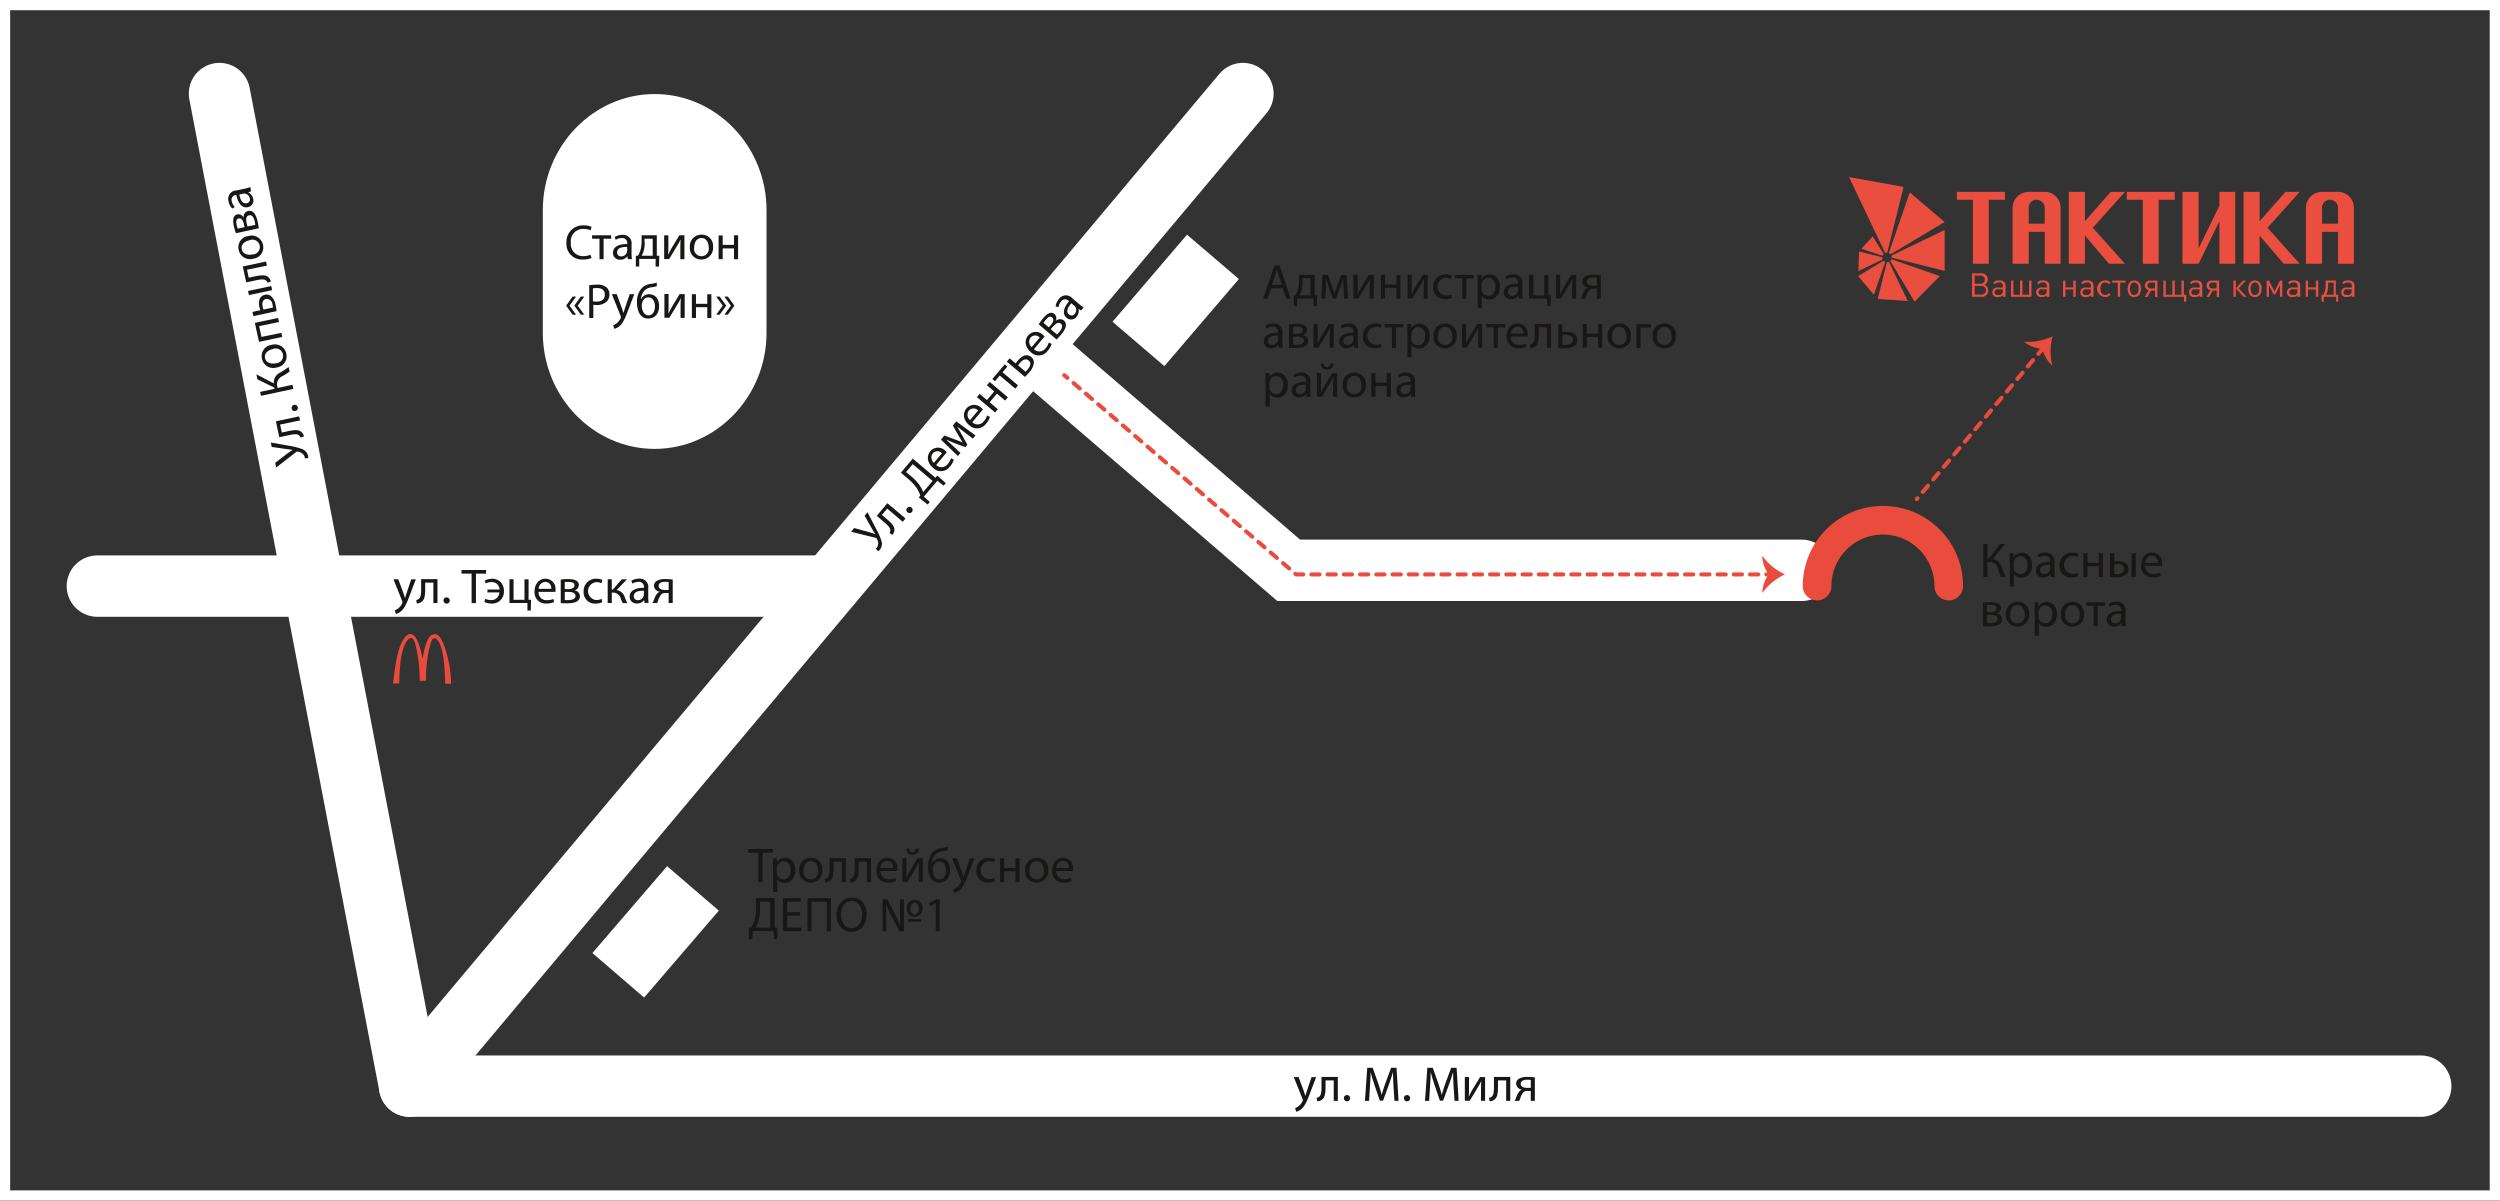 <svg id="Слой_1" data-name="Слой 1" xmlns="http://www.w3.org/2000/svg" viewBox="0 0 610.84 293.36"><rect x="0" y="0" width="610.84" height="293.36" fill="#333333" stroke="none"/><title>map </title><line x1="23.79" y1="143.21" x2="200.23" y2="143.21" style="fill:none;stroke:#fff;stroke-linecap:round;stroke-linejoin:round;stroke-width:15px"/><polyline points="591.47 265.38 100.09 265.38 53.63 22.86" style="fill:none;stroke:#fff;stroke-linecap:round;stroke-linejoin:round;stroke-width:15px"/><path d="M2441.81,956c0,15.59-12.3,28.35-27.33,28.35s-27.33-12.76-27.33-28.35V926c0-15.59,12.3-28.35,27.33-28.35s27.33,12.76,27.33,28.35v30Z" transform="translate(-2254.52 -874.67)" style="fill:#fff"/><line x1="303.69" y1="22.86" x2="100.09" y2="265.38" style="fill:none;stroke:#fff;stroke-linecap:round;stroke-linejoin:round;stroke-width:15px"/><line x1="499.32" y1="84.93" x2="468.35" y2="121.94" style="fill:none;stroke:#e94b3d;stroke-linecap:round;stroke-miterlimit:10;stroke-dasharray:2,2"/><path d="M2753.58,959.91A7.38,7.38,0,0,0,2756,964a13.63,13.63,0,0,1,.07-7.17,14.37,14.37,0,0,1-7,1.34A7.64,7.64,0,0,0,2753.58,959.91Z" transform="translate(-2254.52 -874.67)" style="fill:#e94b3d"/><polyline points="252.46 85.71 314.88 139.35 440.21 139.35" style="fill:none;stroke:#fff;stroke-linecap:round;stroke-miterlimit:10;stroke-width:15px"/><line x1="260.04" y1="91.67" x2="260.8" y2="92.32" style="fill:none;stroke:#e94b3d;stroke-linecap:round;stroke-miterlimit:10"/><polyline points="262.31 93.61 316.69 140.35 430.6 140.35" style="fill:none;stroke:#e94b3d;stroke-linecap:round;stroke-miterlimit:10;stroke-dasharray:1.985,1.985"/><line x1="431.59" y1="140.35" x2="432.59" y2="140.35" style="fill:none;stroke:#e94b3d;stroke-linecap:round;stroke-miterlimit:10"/><path d="M2686.7,1015a7.38,7.38,0,0,1-1.58-4.54,13.63,13.63,0,0,0,5.55,4.54,14.37,14.37,0,0,0-5.55,4.54A7.64,7.64,0,0,1,2686.7,1015Z" transform="translate(-2254.52 -874.67)" style="fill:#e94b3d"/><rect x="2530.84" y="945.57" width="28" height="16.67" transform="matrix(0.65, -0.76, 0.76, 0.65, -2091.85, 1387.44)" style="fill:#fff"/><rect x="2400.67" y="1093.94" width="28" height="16.67" transform="translate(-2249.7 1340.38) rotate(-49.32)" style="fill:#fff"/><path d="M2399.06,937.7a5.18,5.18,0,0,1-2.13.38,3.78,3.78,0,0,1-4-4.09,4,4,0,0,1,4.22-4.25,4.33,4.33,0,0,1,1.92.36l-0.25.85a3.8,3.8,0,0,0-1.63-.34A3,3,0,0,0,2394,934a2.94,2.94,0,0,0,3.11,3.25,4.18,4.18,0,0,0,1.7-.34Z" transform="translate(-2254.52 -874.67)" style="fill:#181716"/><path d="M2403.86,932.16V933H2402v5h-1v-5h-1.81v-0.84h4.67Z" transform="translate(-2254.52 -874.67)" style="fill:#181716"/><path d="M2407.92,938l-0.08-.73h0a2.16,2.16,0,0,1-1.78.86,1.65,1.65,0,0,1-1.77-1.67c0-1.4,1.25-2.17,3.49-2.16v-0.12a1.2,1.2,0,0,0-1.32-1.34,2.89,2.89,0,0,0-1.51.43l-0.24-.7a3.6,3.6,0,0,1,1.91-.52,2.06,2.06,0,0,1,2.21,2.37v2.17a8.24,8.24,0,0,0,.1,1.39h-1Zm-0.16-3c-1.15,0-2.46.18-2.46,1.31a0.93,0.93,0,0,0,1,1,1.44,1.44,0,0,0,1.4-1,1.1,1.1,0,0,0,.06-0.34v-1Z" transform="translate(-2254.52 -874.67)" style="fill:#181716"/><path d="M2415,932.16v5h0.6l-0.06,2.63h-0.83l0-1.85h-4l0,1.85h-0.83l0-2.63h0.49a4.52,4.52,0,0,0,.58-1.19,7.64,7.64,0,0,0,.34-2.31v-1.51H2415Zm-2.94,1.76a7.68,7.68,0,0,1-.3,2.16,5.55,5.55,0,0,1-.47,1.08H2414V933H2412v1Z" transform="translate(-2254.52 -874.67)" style="fill:#181716"/><path d="M2417.82,932.16v2.45c0,0.92,0,1.5-.06,2.33h0c0.35-.71.55-1.12,0.94-1.79l1.81-3h1.24V938h-1v-2.46c0-.95,0-1.44.07-2.37h0c-0.37.74-.62,1.21-1,1.8-0.55.9-1.19,2-1.81,3h-1.21v-5.8h1Z" transform="translate(-2254.52 -874.67)" style="fill:#181716"/><path d="M2428.75,935a2.84,2.84,0,0,1-2.89,3.08,2.76,2.76,0,0,1-2.78-3A2.83,2.83,0,0,1,2426,932,2.75,2.75,0,0,1,2428.75,935Zm-4.61.06a1.81,1.81,0,1,0,3.53,0c0-1-.49-2.23-1.74-2.23S2424.14,934,2424.14,935.08Z" transform="translate(-2254.52 -874.67)" style="fill:#181716"/><path d="M2431.1,932.16v2.34h2.76v-2.34h1V938h-1v-2.63h-2.76V938h-1v-5.8h1Z" transform="translate(-2254.52 -874.67)" style="fill:#181716"/><path d="M2393.67,949.35l1.61,2.21h-0.85l-1.58-2.21,1.58-2.21h0.85Zm2,0,1.61,2.21h-0.85l-1.58-2.21,1.58-2.21h0.85Z" transform="translate(-2254.52 -874.67)" style="fill:#181716"/><path d="M2398.44,944.38a12.11,12.11,0,0,1,2-.16,3.32,3.32,0,0,1,2.27.67,2.17,2.17,0,0,1,.71,1.69,2.38,2.38,0,0,1-.62,1.73,3.35,3.35,0,0,1-2.47.89,3.59,3.59,0,0,1-.84-0.07v3.24h-1v-8Zm1,3.9a3.5,3.5,0,0,0,.86.08c1.26,0,2-.61,2-1.73s-0.76-1.58-1.91-1.58a4.37,4.37,0,0,0-1,.08v3.14Z" transform="translate(-2254.52 -874.67)" style="fill:#181716"/><path d="M2405.21,946.56l1.27,3.43c0.13,0.38.28,0.84,0.37,1.19h0c0.11-.35.23-0.79,0.37-1.21l1.15-3.41h1.12l-1.58,4.14c-0.75,2-1.27,3-2,3.63a2.86,2.86,0,0,1-1.3.68l-0.26-.89a2.8,2.8,0,0,0,.92-0.52,3.2,3.2,0,0,0,.89-1.18,0.76,0.76,0,0,0,.08-0.25,0.93,0.93,0,0,0-.07-0.28l-2.15-5.35h1.15Z" transform="translate(-2254.52 -874.67)" style="fill:#181716"/><path d="M2415,944.6a7.9,7.9,0,0,1-1.21.26,2.84,2.84,0,0,0-2.06,1.09,4.14,4.14,0,0,0-.64,1.92h0a2.2,2.2,0,0,1,2-1.31c1.43,0,2.47,1,2.47,2.87s-1,3.07-2.69,3.07c-2,0-2.71-2-2.71-3.89a5.16,5.16,0,0,1,.9-3.21,3.49,3.49,0,0,1,2.5-1.37,8.47,8.47,0,0,0,1.44-.31Zm-2.07,2.75a1.41,1.41,0,0,0-1.31.79,2.55,2.55,0,0,0-.29,1.24c0,1,.47,2.34,1.62,2.34s1.6-1.13,1.6-2.19S2414.13,947.34,2412.88,947.34Z" transform="translate(-2254.52 -874.67)" style="fill:#181716"/><path d="M2417.88,946.56V949c0,0.92,0,1.5-.06,2.33h0c0.35-.71.55-1.12,0.94-1.79l1.81-3h1.24v5.8h-1v-2.46c0-.95,0-1.44.07-2.37h0c-0.37.74-.62,1.21-1,1.8-0.55.9-1.19,2-1.81,3h-1.21v-5.8h1Z" transform="translate(-2254.52 -874.67)" style="fill:#181716"/><path d="M2424.57,946.56v2.34h2.76v-2.34h1v5.8h-1v-2.63h-2.76v2.63h-1v-5.8h1Z" transform="translate(-2254.52 -874.67)" style="fill:#181716"/><path d="M2429.51,947.14h0.85l1.6,2.21-1.6,2.21h-0.84l1.59-2.21Zm2,0h0.85l1.6,2.21-1.6,2.21h-0.84l1.59-2.21Z" transform="translate(-2254.52 -874.67)" style="fill:#181716"/><path d="M2565.07,945.11l-0.84,2.54h-1.08l2.75-8.08h1.26l2.76,8.08h-1.12l-0.86-2.54h-2.87Zm2.65-.82-0.79-2.33c-0.18-.53-0.3-1-0.42-1.48h0c-0.12.48-.25,1-0.41,1.46l-0.79,2.34h2.43Z" transform="translate(-2254.52 -874.67)" style="fill:#181716"/><path d="M2575.75,941.84v5h0.6l-0.06,2.63h-0.83l0-1.85h-4l0,1.85h-0.83l0-2.63H2571a4.52,4.52,0,0,0,.58-1.19,7.64,7.64,0,0,0,.34-2.31v-1.51h3.87Zm-2.94,1.76a7.68,7.68,0,0,1-.3,2.16,5.55,5.55,0,0,1-.47,1.08h2.67v-4.2h-1.91v1Z" transform="translate(-2254.52 -874.67)" style="fill:#181716"/><path d="M2577.67,941.84H2579l1.06,2.93c0.14,0.43.4,1.14,0.53,1.6h0c0.13-.43.46-1.36,0.68-2l0.94-2.53h1.31l0.41,5.8h-1l-0.13-2.77c0-.62-0.08-1.37-0.11-2.07h0c-0.16.53-.31,1-0.64,1.88l-1.12,2.93h-0.77l-1-2.87c-0.18-.55-0.43-1.39-0.58-1.93h0c0,0.68-.06,1.45-0.1,2.09l-0.14,2.75h-1Z" transform="translate(-2254.52 -874.67)" style="fill:#181716"/><path d="M2586.25,941.84v2.45c0,0.92,0,1.5-.06,2.33h0c0.35-.71.55-1.12,0.94-1.79l1.81-3h1.24v5.8h-1v-2.46c0-.95,0-1.44.07-2.37h0c-0.37.74-.62,1.21-1,1.8-0.55.9-1.19,2-1.81,3h-1.21v-5.8h1Z" transform="translate(-2254.52 -874.67)" style="fill:#181716"/><path d="M2592.94,941.84v2.34h2.76v-2.34h1v5.8h-1V945h-2.76v2.63h-1v-5.8h1Z" transform="translate(-2254.52 -874.67)" style="fill:#181716"/><path d="M2599.45,941.84v2.45c0,0.92,0,1.5-.06,2.33h0c0.35-.71.55-1.12,0.94-1.79l1.81-3h1.24v5.8h-1v-2.46c0-.95,0-1.44.07-2.37h0c-0.37.74-.62,1.21-1,1.8-0.55.9-1.19,2-1.81,3h-1.21v-5.8h1Z" transform="translate(-2254.52 -874.67)" style="fill:#181716"/><path d="M2609.26,947.43a3.89,3.89,0,0,1-1.67.34,2.76,2.76,0,0,1-2.89-3,3,3,0,0,1,3.12-3.08,3.53,3.53,0,0,1,1.46.3l-0.24.82a2.45,2.45,0,0,0-1.22-.28,2.19,2.19,0,0,0,0,4.37,3,3,0,0,0,1.29-.29Z" transform="translate(-2254.52 -874.67)" style="fill:#181716"/><path d="M2614.61,941.84v0.84h-1.81v5h-1v-5h-1.81v-0.84h4.67Z" transform="translate(-2254.52 -874.67)" style="fill:#181716"/><path d="M2615.54,943.74c0-.74,0-1.34,0-1.89h0.95l0,1h0a2.28,2.28,0,0,1,2.06-1.13c1.4,0,2.46,1.19,2.46,3,0,2.09-1.27,3.12-2.64,3.12a2,2,0,0,1-1.79-.91h0V950h-1v-6.28Zm1,1.55a2.43,2.43,0,0,0,0,.43,1.63,1.63,0,0,0,1.58,1.24c1.12,0,1.76-.91,1.76-2.24a1.89,1.89,0,0,0-1.73-2.16,1.68,1.68,0,0,0-1.59,1.31,1.71,1.71,0,0,0-.07.43v1Z" transform="translate(-2254.52 -874.67)" style="fill:#181716"/><path d="M2625.58,947.65l-0.08-.73h0a2.16,2.16,0,0,1-1.78.86,1.65,1.65,0,0,1-1.77-1.67c0-1.4,1.25-2.17,3.49-2.16v-0.12a1.2,1.2,0,0,0-1.32-1.34,2.89,2.89,0,0,0-1.51.43l-0.24-.7a3.6,3.6,0,0,1,1.91-.52,2.06,2.06,0,0,1,2.21,2.37v2.17a8.24,8.24,0,0,0,.1,1.39h-1Zm-0.16-3c-1.15,0-2.46.18-2.46,1.31a0.93,0.93,0,0,0,1,1,1.44,1.44,0,0,0,1.4-1,1.1,1.1,0,0,0,.06-0.34v-1Z" transform="translate(-2254.52 -874.67)" style="fill:#181716"/><path d="M2629.17,941.84v5h2.67v-5h1v5h0.6l-0.06,2.63h-0.82l0-1.85h-4.44v-5.8h1Z" transform="translate(-2254.52 -874.67)" style="fill:#181716"/><path d="M2635.72,941.84v2.45c0,0.92,0,1.5-.06,2.33h0c0.35-.71.55-1.12,0.94-1.79l1.81-3h1.24v5.8h-1v-2.46c0-.95,0-1.44.07-2.37h0c-0.37.74-.62,1.21-1,1.8-0.55.9-1.19,2-1.81,3h-1.21v-5.8h1Z" transform="translate(-2254.52 -874.67)" style="fill:#181716"/><path d="M2645.68,947.65h-1v-2.43h-0.78a1.37,1.37,0,0,0-1,.32,4,4,0,0,0-.82,1.63,3.61,3.61,0,0,1-.24.48h-1.13a3.82,3.82,0,0,0,.36-0.66,4.45,4.45,0,0,1,.91-1.75,1.38,1.38,0,0,1,.66-0.34v0a1.55,1.55,0,0,1-1.54-1.44,1.4,1.4,0,0,1,.77-1.26,4.07,4.07,0,0,1,1.94-.4,16.19,16.19,0,0,1,1.87.12v5.76Zm-1-5.11a5.87,5.87,0,0,0-.87-0.06c-0.72,0-1.57.2-1.57,1s0.92,1,1.55,1h0.9v-2Z" transform="translate(-2254.52 -874.67)" style="fill:#181716"/><path d="M2566.94,959.65l-0.08-.73h0a2.16,2.16,0,0,1-1.78.86,1.65,1.65,0,0,1-1.77-1.67c0-1.4,1.25-2.17,3.49-2.16v-0.12a1.2,1.2,0,0,0-1.32-1.34,2.89,2.89,0,0,0-1.51.43l-0.24-.7a3.6,3.6,0,0,1,1.91-.52,2.06,2.06,0,0,1,2.21,2.37v2.17a8.24,8.24,0,0,0,.1,1.39h-1Zm-0.16-3c-1.15,0-2.46.18-2.46,1.31a0.93,0.93,0,0,0,1,1,1.44,1.44,0,0,0,1.4-1,1.1,1.1,0,0,0,.06-0.34v-1Z" transform="translate(-2254.52 -874.67)" style="fill:#181716"/><path d="M2569.48,953.92a12.38,12.38,0,0,1,1.85-.13c1,0,2.58.16,2.58,1.45a1.37,1.37,0,0,1-1.21,1.31v0a1.48,1.48,0,0,1,1.48,1.44c0,1.52-1.92,1.72-3.06,1.72-0.65,0-1.32,0-1.63-.07v-5.73Zm1,5a6.41,6.41,0,0,0,.85,0c0.71,0,1.76-.17,1.76-1s-0.84-1-1.85-1h-0.77v2Zm0-2.67h0.79c0.78,0,1.58-.23,1.58-0.91s-0.5-.85-1.56-0.85a7.47,7.47,0,0,0-.82,0v1.72Z" transform="translate(-2254.52 -874.67)" style="fill:#181716"/><path d="M2576.48,953.84v2.45c0,0.92,0,1.5-.06,2.33h0c0.35-.71.55-1.12,0.94-1.79l1.81-3h1.24v5.8h-1v-2.46c0-.95,0-1.44.07-2.37h0c-0.37.74-.62,1.21-1,1.8-0.55.9-1.19,2-1.81,3h-1.21v-5.8h1Z" transform="translate(-2254.52 -874.67)" style="fill:#181716"/><path d="M2585.37,959.65l-0.08-.73h0a2.16,2.16,0,0,1-1.78.86,1.65,1.65,0,0,1-1.77-1.67c0-1.4,1.25-2.17,3.49-2.16v-0.12a1.2,1.2,0,0,0-1.32-1.34,2.89,2.89,0,0,0-1.51.43l-0.24-.7a3.6,3.6,0,0,1,1.91-.52,2.06,2.06,0,0,1,2.21,2.37v2.17a8.24,8.24,0,0,0,.1,1.39h-1Zm-0.16-3c-1.15,0-2.46.18-2.46,1.31a0.93,0.93,0,0,0,1,1,1.44,1.44,0,0,0,1.4-1,1.1,1.1,0,0,0,.06-0.34v-1Z" transform="translate(-2254.52 -874.67)" style="fill:#181716"/><path d="M2592.08,959.43a3.89,3.89,0,0,1-1.67.34,2.76,2.76,0,0,1-2.89-3,3,3,0,0,1,3.12-3.08,3.53,3.53,0,0,1,1.46.3l-0.24.82a2.45,2.45,0,0,0-1.22-.28,2.19,2.19,0,0,0,0,4.37,3,3,0,0,0,1.29-.29Z" transform="translate(-2254.52 -874.67)" style="fill:#181716"/><path d="M2597.43,953.84v0.84h-1.81v5h-1v-5h-1.81v-0.84h4.67Z" transform="translate(-2254.52 -874.67)" style="fill:#181716"/><path d="M2598.36,955.74c0-.74,0-1.34,0-1.89h0.95l0,1h0a2.28,2.28,0,0,1,2.06-1.13c1.4,0,2.46,1.19,2.46,3,0,2.09-1.27,3.12-2.64,3.12a2,2,0,0,1-1.79-.91h0V962h-1v-6.28Zm1,1.55a2.43,2.43,0,0,0,0,.43A1.63,1.63,0,0,0,2601,959c1.12,0,1.76-.91,1.76-2.24a1.89,1.89,0,0,0-1.73-2.16,1.68,1.68,0,0,0-1.59,1.31,1.71,1.71,0,0,0-.07.43v1Z" transform="translate(-2254.52 -874.67)" style="fill:#181716"/><path d="M2610.44,956.7a2.84,2.84,0,0,1-2.89,3.08,2.76,2.76,0,0,1-2.78-3,2.83,2.83,0,0,1,2.88-3.08A2.75,2.75,0,0,1,2610.44,956.7Zm-4.61.06a1.81,1.81,0,1,0,3.53,0c0-1-.49-2.23-1.74-2.23S2605.83,955.66,2605.83,956.76Z" transform="translate(-2254.52 -874.67)" style="fill:#181716"/><path d="M2612.74,953.84v2.45c0,0.92,0,1.5-.06,2.33h0c0.35-.71.55-1.12,0.94-1.79l1.81-3h1.24v5.8h-1v-2.46c0-.95,0-1.44.07-2.37h0c-0.37.74-.62,1.21-1,1.8-0.55.9-1.19,2-1.81,3h-1.21v-5.8h1Z" transform="translate(-2254.52 -874.67)" style="fill:#181716"/><path d="M2622.3,953.84v0.84h-1.81v5h-1v-5h-1.81v-0.84h4.67Z" transform="translate(-2254.52 -874.67)" style="fill:#181716"/><path d="M2623.66,956.94a1.86,1.86,0,0,0,2,2,3.82,3.82,0,0,0,1.61-.3l0.18,0.76a4.7,4.7,0,0,1-1.93.36,2.7,2.7,0,0,1-2.85-2.93c0-1.75,1-3.13,2.72-3.13a2.46,2.46,0,0,1,2.4,2.73,4,4,0,0,1,0,.49h-4.08Zm3.09-.76a1.5,1.5,0,0,0-1.46-1.72,1.75,1.75,0,0,0-1.62,1.72h3.08Z" transform="translate(-2254.52 -874.67)" style="fill:#181716"/><path d="M2633.5,953.84v5.8h-1v-5h-2v1.51c0,1.63-.16,2.72-0.91,3.21a1.69,1.69,0,0,1-1.15.36l-0.11-.83a1.31,1.31,0,0,0,.58-0.24c0.54-.4.6-1.21,0.6-2.51v-2.34h4Z" transform="translate(-2254.52 -874.67)" style="fill:#181716"/><path d="M2636.25,953.84v2a5.89,5.89,0,0,1,1-.06c1.31,0,2.69.41,2.69,2a1.65,1.65,0,0,1-.61,1.33,4,4,0,0,1-2.52.67,14.41,14.41,0,0,1-1.56-.08v-5.78h1Zm0,5.07a6.12,6.12,0,0,0,.78,0c0.79,0,1.81-.26,1.81-1.24s-1.06-1.22-1.83-1.22a5,5,0,0,0-.76.06v2.35Z" transform="translate(-2254.52 -874.67)" style="fill:#181716"/><path d="M2642.22,953.84v2.34H2645v-2.34h1v5.8h-1V957h-2.76v2.63h-1v-5.8h1Z" transform="translate(-2254.52 -874.67)" style="fill:#181716"/><path d="M2653,956.7a2.84,2.84,0,0,1-2.89,3.08,2.76,2.76,0,0,1-2.78-3,2.83,2.83,0,0,1,2.88-3.08A2.75,2.75,0,0,1,2653,956.7Zm-4.61.06a1.81,1.81,0,1,0,3.53,0c0-1-.49-2.23-1.74-2.23S2648.41,955.66,2648.41,956.76Z" transform="translate(-2254.52 -874.67)" style="fill:#181716"/><path d="M2657.88,953.84v0.85h-2.52v5h-1v-5.8h3.56Z" transform="translate(-2254.52 -874.67)" style="fill:#181716"/><path d="M2664,956.7a2.84,2.84,0,0,1-2.89,3.08,2.76,2.76,0,0,1-2.78-3,2.83,2.83,0,0,1,2.88-3.08A2.75,2.75,0,0,1,2664,956.7Zm-4.61.06a1.81,1.81,0,1,0,3.53,0c0-1-.49-2.23-1.74-2.23S2659.37,955.66,2659.37,956.76Z" transform="translate(-2254.52 -874.67)" style="fill:#181716"/><path d="M2563.72,967.74c0-.74,0-1.34,0-1.89h0.95l0,1h0a2.28,2.28,0,0,1,2.06-1.13c1.4,0,2.46,1.19,2.46,3,0,2.09-1.27,3.12-2.64,3.12a2,2,0,0,1-1.79-.91h0V974h-1v-6.28Zm1,1.55a2.43,2.43,0,0,0,0,.43,1.63,1.63,0,0,0,1.58,1.24c1.12,0,1.76-.91,1.76-2.24a1.89,1.89,0,0,0-1.73-2.16,1.68,1.68,0,0,0-1.59,1.31,1.71,1.71,0,0,0-.07.43v1Z" transform="translate(-2254.52 -874.67)" style="fill:#181716"/><path d="M2573.77,971.65l-0.08-.73h0a2.16,2.16,0,0,1-1.78.86,1.65,1.65,0,0,1-1.77-1.67c0-1.4,1.25-2.17,3.49-2.16v-0.12a1.2,1.2,0,0,0-1.32-1.34,2.89,2.89,0,0,0-1.51.43l-0.24-.7a3.6,3.6,0,0,1,1.91-.52,2.06,2.06,0,0,1,2.21,2.37v2.17a8.24,8.24,0,0,0,.1,1.39h-1Zm-0.16-3c-1.15,0-2.46.18-2.46,1.31a0.93,0.93,0,0,0,1,1,1.44,1.44,0,0,0,1.4-1,1.1,1.1,0,0,0,.06-0.34v-1Z" transform="translate(-2254.52 -874.67)" style="fill:#181716"/><path d="M2577.31,965.84v2.45c0,0.92,0,1.5-.06,2.33h0c0.35-.71.55-1.12,0.94-1.79l1.81-3h1.24v5.8h-1v-2.46c0-.95,0-1.44.07-2.37h0c-0.37.74-.62,1.21-1,1.8-0.55.9-1.19,2-1.81,3h-1.21v-5.8h1Zm0.68-2.36a0.83,0.83,0,0,0,.77.91,0.85,0.85,0,0,0,.82-0.91h0.76a1.45,1.45,0,0,1-1.59,1.49,1.4,1.4,0,0,1-1.51-1.49H2578Z" transform="translate(-2254.52 -874.67)" style="fill:#181716"/><path d="M2588.24,968.7a2.84,2.84,0,0,1-2.89,3.08,2.76,2.76,0,0,1-2.78-3,2.83,2.83,0,0,1,2.88-3.08A2.75,2.75,0,0,1,2588.24,968.7Zm-4.61.06a1.81,1.81,0,1,0,3.53,0c0-1-.49-2.23-1.74-2.23S2583.63,967.66,2583.63,968.76Z" transform="translate(-2254.52 -874.67)" style="fill:#181716"/><path d="M2590.59,965.84v2.34h2.76v-2.34h1v5.8h-1V969h-2.76v2.63h-1v-5.8h1Z" transform="translate(-2254.52 -874.67)" style="fill:#181716"/><path d="M2599.34,971.65l-0.08-.73h0a2.16,2.16,0,0,1-1.78.86,1.65,1.65,0,0,1-1.77-1.67c0-1.4,1.25-2.17,3.49-2.16v-0.12a1.2,1.2,0,0,0-1.32-1.34,2.89,2.89,0,0,0-1.51.43l-0.24-.7a3.6,3.6,0,0,1,1.91-.52,2.06,2.06,0,0,1,2.21,2.37v2.17a8.24,8.24,0,0,0,.1,1.39h-1Zm-0.16-3c-1.15,0-2.46.18-2.46,1.31a0.93,0.93,0,0,0,1,1,1.44,1.44,0,0,0,1.4-1,1.1,1.1,0,0,0,.06-0.34v-1Z" transform="translate(-2254.52 -874.67)" style="fill:#181716"/><path d="M2439.79,1083h-2.46v-0.89h6V1083h-2.47v7.2h-1.06V1083Z" transform="translate(-2254.52 -874.67)" style="fill:#181716"/><path d="M2443.38,1086.29c0-.74,0-1.34,0-1.89h0.95l0,1h0a2.28,2.28,0,0,1,2.06-1.13c1.4,0,2.46,1.19,2.46,3,0,2.09-1.27,3.12-2.64,3.12a2,2,0,0,1-1.79-.91h0v3.15h-1v-6.28Zm1,1.55a2.43,2.43,0,0,0,0,.43,1.63,1.63,0,0,0,1.58,1.24c1.12,0,1.76-.91,1.76-2.24a1.89,1.89,0,0,0-1.73-2.16,1.68,1.68,0,0,0-1.59,1.31,1.71,1.71,0,0,0-.07.43v1Z" transform="translate(-2254.52 -874.67)" style="fill:#181716"/><path d="M2455.46,1087.25a2.84,2.84,0,0,1-2.89,3.08,2.76,2.76,0,0,1-2.78-3,2.83,2.83,0,0,1,2.88-3.08A2.75,2.75,0,0,1,2455.46,1087.25Zm-4.61.06a1.81,1.81,0,1,0,3.53,0c0-1-.49-2.23-1.74-2.23S2450.86,1086.2,2450.86,1087.31Z" transform="translate(-2254.52 -874.67)" style="fill:#181716"/><path d="M2461.2,1084.39v5.8h-1v-5h-2v1.51c0,1.63-.16,2.72-0.91,3.21a1.69,1.69,0,0,1-1.15.36l-0.11-.83a1.31,1.31,0,0,0,.58-0.24c0.54-.4.6-1.21,0.6-2.51v-2.34h4Z" transform="translate(-2254.52 -874.67)" style="fill:#181716"/><path d="M2467.33,1084.39v5.8h-1v-5h-2v1.51c0,1.63-.16,2.72-0.91,3.21a1.69,1.69,0,0,1-1.15.36l-0.11-.83a1.31,1.31,0,0,0,.58-0.24c0.54-.4.6-1.21,0.6-2.51v-2.34h4Z" transform="translate(-2254.52 -874.67)" style="fill:#181716"/><path d="M2469.65,1087.49a1.86,1.86,0,0,0,2,2,3.82,3.82,0,0,0,1.61-.3l0.18,0.76a4.7,4.7,0,0,1-1.93.36,2.7,2.7,0,0,1-2.85-2.93c0-1.75,1-3.13,2.72-3.13a2.46,2.46,0,0,1,2.4,2.73,4,4,0,0,1,0,.49h-4.08Zm3.09-.76a1.5,1.5,0,0,0-1.46-1.72,1.75,1.75,0,0,0-1.62,1.72h3.08Z" transform="translate(-2254.52 -874.67)" style="fill:#181716"/><path d="M2476,1084.39v2.45c0,0.92,0,1.5-.06,2.33h0c0.35-.71.55-1.12,0.94-1.79l1.81-3H2480v5.8h-1v-2.46c0-.95,0-1.44.07-2.37h0c-0.37.74-.62,1.21-1,1.8-0.55.9-1.19,2-1.81,3H2475v-5.8h1Zm0.68-2.36a0.83,0.83,0,0,0,.77.91,0.85,0.85,0,0,0,.82-0.91h0.76a1.45,1.45,0,0,1-1.59,1.49A1.4,1.4,0,0,1,2476,1082h0.77Z" transform="translate(-2254.52 -874.67)" style="fill:#181716"/><path d="M2486.11,1082.42a7.92,7.92,0,0,1-1.21.26,2.84,2.84,0,0,0-2.06,1.09,4.14,4.14,0,0,0-.64,1.92h0a2.2,2.2,0,0,1,2-1.31c1.43,0,2.47,1,2.47,2.87s-1,3.07-2.69,3.07c-2,0-2.71-2-2.71-3.89a5.16,5.16,0,0,1,.9-3.21,3.49,3.49,0,0,1,2.5-1.37,8.47,8.47,0,0,0,1.44-.31Zm-2.07,2.75a1.41,1.41,0,0,0-1.31.79,2.55,2.55,0,0,0-.29,1.24c0,1,.47,2.34,1.62,2.34s1.6-1.13,1.6-2.19S2485.28,1085.17,2484,1085.17Z" transform="translate(-2254.52 -874.67)" style="fill:#181716"/><path d="M2488.32,1084.39l1.27,3.43c0.13,0.38.28,0.84,0.37,1.19h0c0.11-.35.23-0.79,0.37-1.21l1.15-3.41h1.12l-1.58,4.14c-0.75,2-1.27,3-2,3.63a2.86,2.86,0,0,1-1.3.68l-0.26-.89a2.8,2.8,0,0,0,.92-0.52,3.2,3.2,0,0,0,.89-1.18,0.76,0.76,0,0,0,.08-0.25,0.93,0.93,0,0,0-.07-0.28l-2.15-5.35h1.15Z" transform="translate(-2254.52 -874.67)" style="fill:#181716"/><path d="M2497.62,1090a3.89,3.89,0,0,1-1.67.34,2.76,2.76,0,0,1-2.89-3,3,3,0,0,1,3.12-3.08,3.53,3.53,0,0,1,1.46.3l-0.24.82a2.44,2.44,0,0,0-1.22-.28,2.19,2.19,0,0,0,0,4.37,3,3,0,0,0,1.29-.29Z" transform="translate(-2254.52 -874.67)" style="fill:#181716"/><path d="M2499.87,1084.39v2.34h2.76v-2.34h1v5.8h-1v-2.63h-2.76v2.63h-1v-5.8h1Z" transform="translate(-2254.52 -874.67)" style="fill:#181716"/><path d="M2510.66,1087.25a2.84,2.84,0,0,1-2.89,3.08,2.76,2.76,0,0,1-2.78-3,2.83,2.83,0,0,1,2.88-3.08A2.75,2.75,0,0,1,2510.66,1087.25Zm-4.61.06a1.81,1.81,0,1,0,3.53,0c0-1-.49-2.23-1.74-2.23S2506.05,1086.2,2506.05,1087.31Z" transform="translate(-2254.52 -874.67)" style="fill:#181716"/><path d="M2512.58,1087.49a1.86,1.86,0,0,0,2,2,3.82,3.82,0,0,0,1.61-.3l0.18,0.76a4.7,4.7,0,0,1-1.93.36,2.7,2.7,0,0,1-2.85-2.93c0-1.75,1-3.13,2.72-3.13a2.46,2.46,0,0,1,2.4,2.73,4,4,0,0,1,0,.49h-4.08Zm3.09-.76a1.5,1.5,0,0,0-1.46-1.72,1.75,1.75,0,0,0-1.62,1.72h3.08Z" transform="translate(-2254.52 -874.67)" style="fill:#181716"/><path d="M2443.78,1094.11v7.23l0.71,0-0.07,2.77h-0.82l-0.07-1.94h-5.1l-0.07,1.94h-0.82l-0.07-2.77,0.61,0a9.48,9.48,0,0,0,.79-1.78,12,12,0,0,0,.38-3.41v-2.05h4.52Zm-3.55,2.39a11.05,11.05,0,0,1-.41,3.3,7.92,7.92,0,0,1-.66,1.54h3.57V1095h-2.51v1.52Z" transform="translate(-2254.52 -874.67)" style="fill:#181716"/><path d="M2450,1098.41h-3.14v2.91h3.5v0.88h-4.55v-8.08h4.37V1095h-3.32v2.55H2450v0.86Z" transform="translate(-2254.52 -874.67)" style="fill:#181716"/><path d="M2457.56,1094.11v8.08h-1V1095h-3.75v7.21h-1v-8.08h5.84Z" transform="translate(-2254.52 -874.67)" style="fill:#181716"/><path d="M2466.29,1098.07c0,2.78-1.69,4.26-3.75,4.26s-3.63-1.66-3.63-4.1,1.6-4.25,3.75-4.25S2466.29,1095.67,2466.29,1098.07Zm-6.27.13c0,1.73.94,3.27,2.58,3.27s2.59-1.52,2.59-3.36c0-1.61-.84-3.29-2.58-3.29S2460,1096.43,2460,1098.2Z" transform="translate(-2254.52 -874.67)" style="fill:#181716"/><path d="M2470.17,1102.2v-7.8h1.15l2,3.85c0.47,0.92.89,1.79,1.22,2.6h0c-0.08-1.09-.11-2-0.11-3.24v-3.2h0.94v7.8h-1.07l-2.05-3.87c-0.46-.88-0.88-1.76-1.24-2.65h0c0,1,.07,1.91.07,3.29v3.23h-0.94Zm9.73-5.56a1.9,1.9,0,1,1-3.79,0,1.91,1.91,0,0,1,1.91-2.1A1.84,1.84,0,0,1,2479.9,1096.63Zm-3.47,3.24v-0.62h3.15v0.62h-3.15Zm0.54-3.19a1.28,1.28,0,0,0,1,1.45,1.24,1.24,0,0,0,1-1.48,1.26,1.26,0,0,0-1-1.48A1.3,1.3,0,0,0,2477,1096.68Z" transform="translate(-2254.52 -874.67)" style="fill:#181716"/><path d="M2483.11,1095.38h0l-1.36.73-0.2-.8,1.7-.91h0.9v7.8h-1v-6.81Z" transform="translate(-2254.52 -874.67)" style="fill:#181716"/><path d="M2571.82,1137.85l1.27,3.43c0.13,0.38.28,0.84,0.37,1.19h0c0.11-.35.23-0.79,0.37-1.21l1.15-3.41h1.12l-1.58,4.14c-0.75,2-1.27,3-2,3.63a2.86,2.86,0,0,1-1.3.68l-0.26-.89a2.8,2.8,0,0,0,.92-0.52,3.2,3.2,0,0,0,.89-1.18,0.76,0.76,0,0,0,.08-0.25,0.93,0.93,0,0,0-.07-0.28l-2.15-5.35h1.15Z" transform="translate(-2254.52 -874.67)" style="fill:#181716"/><path d="M2581.4,1137.85v5.8h-1v-5h-2v1.51c0,1.63-.16,2.72-0.91,3.21a1.69,1.69,0,0,1-1.15.36l-0.11-.83a1.31,1.31,0,0,0,.58-0.24c0.54-.4.6-1.21,0.6-2.51v-2.34h4Z" transform="translate(-2254.52 -874.67)" style="fill:#181716"/><path d="M2582.88,1143a0.71,0.71,0,0,1,.72-0.76A0.76,0.76,0,1,1,2582.88,1143Z" transform="translate(-2254.52 -874.67)" style="fill:#181716"/><path d="M2595,1140.1c-0.06-1.13-.13-2.48-0.12-3.49h0c-0.28.95-.61,2-1,3.07l-1.43,3.92h-0.79l-1.31-3.85c-0.38-1.14-.71-2.18-0.94-3.14h0c0,1-.08,2.36-0.16,3.57l-0.22,3.47h-1l0.56-8.08h1.33l1.38,3.91c0.34,1,.61,1.88.82,2.72h0c0.2-.82.49-1.7,0.85-2.72l1.44-3.91h1.33l0.5,8.08h-1Z" transform="translate(-2254.52 -874.67)" style="fill:#181716"/><path d="M2597.55,1143a0.71,0.71,0,0,1,.72-0.76A0.76,0.76,0,1,1,2597.55,1143Z" transform="translate(-2254.52 -874.67)" style="fill:#181716"/><path d="M2609.68,1140.1c-0.06-1.13-.13-2.48-0.12-3.49h0c-0.28.95-.61,2-1,3.07l-1.43,3.92h-0.79l-1.31-3.85c-0.38-1.14-.71-2.18-0.94-3.14h0c0,1-.08,2.36-0.16,3.57l-0.22,3.47h-1l0.56-8.08h1.33l1.38,3.91c0.34,1,.61,1.88.82,2.72h0c0.2-.82.49-1.7,0.85-2.72l1.44-3.91h1.33l0.5,8.08h-1Z" transform="translate(-2254.52 -874.67)" style="fill:#181716"/><path d="M2613.45,1137.85v2.45c0,0.92,0,1.5-.06,2.33h0c0.35-.71.55-1.12,0.94-1.79l1.81-3h1.24v5.8h-1v-2.46c0-.95,0-1.44.07-2.37h0c-0.37.74-.62,1.21-1,1.8-0.55.9-1.19,2-1.81,3h-1.21v-5.8h1Z" transform="translate(-2254.52 -874.67)" style="fill:#181716"/><path d="M2623.53,1137.85v5.8h-1v-5h-2v1.51c0,1.63-.16,2.72-0.91,3.21a1.69,1.69,0,0,1-1.15.36l-0.11-.83a1.31,1.31,0,0,0,.58-0.24c0.54-.4.6-1.21,0.6-2.51v-2.34h4Z" transform="translate(-2254.52 -874.67)" style="fill:#181716"/><path d="M2629.54,1143.65h-1v-2.43h-0.78a1.37,1.37,0,0,0-1,.32,4,4,0,0,0-.82,1.63,3.73,3.73,0,0,1-.24.48h-1.13a3.82,3.82,0,0,0,.36-0.66,4.45,4.45,0,0,1,.91-1.75,1.38,1.38,0,0,1,.66-0.34v0a1.55,1.55,0,0,1-1.54-1.44,1.4,1.4,0,0,1,.77-1.26,4.07,4.07,0,0,1,1.94-.4,16.19,16.19,0,0,1,1.87.12v5.76Zm-1-5.11a5.87,5.87,0,0,0-.87-0.06c-0.72,0-1.57.2-1.57,1s0.92,1,1.55,1h0.9v-2Z" transform="translate(-2254.52 -874.67)" style="fill:#181716"/><path d="M2351.84,1016.22l1.27,3.43c0.13,0.38.28,0.84,0.37,1.19h0c0.11-.35.23-0.79,0.37-1.21l1.15-3.41h1.12l-1.58,4.14c-0.75,2-1.27,3-2,3.63a2.86,2.86,0,0,1-1.3.68l-0.26-.89a2.8,2.8,0,0,0,.92-0.52,3.2,3.2,0,0,0,.89-1.18,0.76,0.76,0,0,0,.08-0.25,0.93,0.93,0,0,0-.07-0.28l-2.15-5.35h1.15Z" transform="translate(-2254.52 -874.67)" style="fill:#181716"/><path d="M2361.41,1016.22v5.8h-1v-5h-2v1.51c0,1.63-.16,2.72-0.91,3.21a1.69,1.69,0,0,1-1.15.36l-0.11-.83a1.31,1.31,0,0,0,.58-0.24c0.54-.4.6-1.21,0.6-2.51v-2.34h4Z" transform="translate(-2254.52 -874.67)" style="fill:#181716"/><path d="M2362.89,1021.4a0.71,0.71,0,0,1,.72-0.76A0.76,0.76,0,1,1,2362.89,1021.4Z" transform="translate(-2254.52 -874.67)" style="fill:#181716"/><path d="M2369.74,1014.83h-2.46v-0.89h6v0.89h-2.47v7.2h-1.06v-7.2Z" transform="translate(-2254.52 -874.67)" style="fill:#181716"/><path d="M2373.65,1018.71h2.93a1.86,1.86,0,0,0-2-1.81,3.25,3.25,0,0,0-1.39.32l-0.23-.68a3.77,3.77,0,0,1,1.79-.46,2.87,2.87,0,0,1,2.11.83,3.17,3.17,0,0,1,.79,2.23,2.88,2.88,0,0,1-3.08,3,3.78,3.78,0,0,1-1.69-.4l0.2-.76a3.53,3.53,0,0,0,1.45.31,1.93,1.93,0,0,0,2-1.88h-2.91v-0.72Z" transform="translate(-2254.52 -874.67)" style="fill:#181716"/><path d="M2380,1016.22v5h2.67v-5h1v5h0.6l-0.06,2.63h-0.82l0-1.85H2379v-5.8h1Z" transform="translate(-2254.52 -874.67)" style="fill:#181716"/><path d="M2386.12,1019.31a1.86,1.86,0,0,0,2,2,3.82,3.82,0,0,0,1.61-.3l0.18,0.76a4.7,4.7,0,0,1-1.93.36,2.7,2.7,0,0,1-2.85-2.93c0-1.75,1-3.13,2.72-3.13a2.46,2.46,0,0,1,2.4,2.73,4,4,0,0,1,0,.49h-4.08Zm3.09-.76a1.5,1.5,0,0,0-1.46-1.72,1.75,1.75,0,0,0-1.62,1.72h3.08Z" transform="translate(-2254.52 -874.67)" style="fill:#181716"/><path d="M2391.52,1016.29a12.38,12.38,0,0,1,1.85-.13c1,0,2.58.16,2.58,1.45a1.37,1.37,0,0,1-1.21,1.31v0a1.48,1.48,0,0,1,1.48,1.44c0,1.52-1.92,1.72-3.06,1.72-0.65,0-1.32,0-1.63-.07v-5.73Zm1,5a6.41,6.41,0,0,0,.85,0c0.71,0,1.76-.17,1.76-1s-0.84-1-1.85-1h-0.77v2Zm0-2.67h0.79c0.78,0,1.58-.23,1.58-0.91s-0.5-.85-1.56-0.85a7.47,7.47,0,0,0-.82,0v1.72Z" transform="translate(-2254.52 -874.67)" style="fill:#181716"/><path d="M2401.68,1021.81a3.89,3.89,0,0,1-1.67.34,2.76,2.76,0,0,1-2.89-3,3,3,0,0,1,3.12-3.08,3.53,3.53,0,0,1,1.46.3l-0.24.82a2.45,2.45,0,0,0-1.22-.28,2.19,2.19,0,0,0,0,4.37,3,3,0,0,0,1.29-.29Z" transform="translate(-2254.52 -874.67)" style="fill:#181716"/><path d="M2404,1016.22v2.52h0.25l2.18-2.52h1.28l-2.53,2.63a2.43,2.43,0,0,1,2,1.76,12.16,12.16,0,0,0,.62,1.42h-1.1a7.76,7.76,0,0,1-.54-1.19,1.88,1.88,0,0,0-1.92-1.37H2404V1022h-1v-5.8h1Z" transform="translate(-2254.52 -874.67)" style="fill:#181716"/><path d="M2412,1022l-0.08-.73h0a2.16,2.16,0,0,1-1.78.86,1.65,1.65,0,0,1-1.77-1.67c0-1.4,1.25-2.17,3.49-2.16v-0.12a1.2,1.2,0,0,0-1.32-1.34,2.89,2.89,0,0,0-1.51.43l-0.24-.7a3.6,3.6,0,0,1,1.91-.52,2.06,2.06,0,0,1,2.21,2.37v2.17a8.24,8.24,0,0,0,.1,1.39h-1Zm-0.16-3c-1.15,0-2.46.18-2.46,1.31a0.93,0.93,0,0,0,1,1,1.44,1.44,0,0,0,1.4-1,1.1,1.1,0,0,0,.06-0.34v-1Z" transform="translate(-2254.52 -874.67)" style="fill:#181716"/><path d="M2418.89,1022h-1v-2.43h-0.78a1.37,1.37,0,0,0-1,.32,4,4,0,0,0-.82,1.63,3.61,3.61,0,0,1-.24.48h-1.13a3.82,3.82,0,0,0,.36-0.66,4.45,4.45,0,0,1,.91-1.75,1.38,1.38,0,0,1,.66-0.34v0a1.55,1.55,0,0,1-1.54-1.44,1.4,1.4,0,0,1,.77-1.26,4.07,4.07,0,0,1,1.94-.4,16.19,16.19,0,0,1,1.87.12V1022Zm-1-5.11a5.87,5.87,0,0,0-.87-0.06c-0.72,0-1.57.2-1.57,1s0.92,1,1.55,1h0.9v-2Z" transform="translate(-2254.52 -874.67)" style="fill:#181716"/><path d="M2463.21,1003.69l3.67,1,1.47,0.47,0,0c-0.23-.38-0.49-0.8-0.79-1.33l-1.79-3.16,0.71-.84,2.08,4a15.66,15.66,0,0,1,1.37,3.13,2.28,2.28,0,0,1-.42,2,1.77,1.77,0,0,1-.43.4l-0.58-.63a1.46,1.46,0,0,0,.28-0.27,2,2,0,0,0,0-2.11,0.49,0.49,0,0,0-.4-0.29l-5.89-1.46Z" transform="translate(-2254.52 -874.67)" style="fill:#181716"/><path d="M2471.33,997.62l4.44,3.74-0.67.8-3.8-3.21-1.29,1.52,1.16,1c1.25,1.05,2,1.88,1.87,2.77a1.7,1.7,0,0,1-.47,1.11l-0.7-.45a1.32,1.32,0,0,0,.19-0.59c0-.67-0.54-1.24-1.53-2.08l-1.79-1.51Z" transform="translate(-2254.52 -874.67)" style="fill:#181716"/><path d="M2476.24,999.83a0.71,0.71,0,0,1-.11-1A0.76,0.76,0,1,1,2476.24,999.83Z" transform="translate(-2254.52 -874.67)" style="fill:#181716"/><path d="M2477.54,986.73l5.53,4.67,0.47-.53,2.07,1.84-0.53.62-1.53-1.2-3.29,3.89,1.44,1.31-0.53.62-2.16-1.73,0.38-.48a9.52,9.52,0,0,0-.84-1.75,12,12,0,0,0-2.35-2.49l-1.57-1.32Zm-0.47,4.25a11,11,0,0,1,2.26,2.44,7.89,7.89,0,0,1,.75,1.49l2.31-2.73-4.86-4.1L2475.9,990Z" transform="translate(-2254.52 -874.67)" style="fill:#181716"/><path d="M2483.26,988.28a1.86,1.86,0,0,0,2.82-.22,3.81,3.81,0,0,0,.81-1.42l0.69,0.35a4.69,4.69,0,0,1-1,1.71,2.69,2.69,0,0,1-4.08.29c-1.34-1.13-1.73-2.81-.64-4.1a2.46,2.46,0,0,1,3.64-.07,4.09,4.09,0,0,1,.35.34Zm1.42-2.85a1.5,1.5,0,0,0-2.25,0,1.75,1.75,0,0,0,.27,2.34Z" transform="translate(-2254.52 -874.67)" style="fill:#181716"/><path d="M2484.43,982.09l0.83-1,2.92,1.08c0.42,0.17,1.13.43,1.56,0.63l0,0c-0.25-.38-0.74-1.22-1.08-1.81l-1.33-2.35,0.84-1,4.7,3.43-0.65.77-2.2-1.69c-0.5-.38-1.1-0.82-1.66-1.26l0,0c0.3,0.46.56,0.88,1,1.7l1.52,2.74-0.5.59-2.86-1.06c-0.54-.22-1.34-0.57-1.85-0.81l0,0c0.51,0.46,1.07,1,1.53,1.42l2,1.88-0.63.74Z" transform="translate(-2254.52 -874.67)" style="fill:#181716"/><path d="M2492.08,977.83a1.86,1.86,0,0,0,2.82-.22,3.81,3.81,0,0,0,.81-1.42l0.69,0.35a4.71,4.71,0,0,1-1,1.71,2.7,2.7,0,0,1-4.08.29c-1.34-1.13-1.73-2.81-.63-4.1a2.46,2.46,0,0,1,3.64-.07,4.12,4.12,0,0,1,.35.34Zm1.42-2.85a1.5,1.5,0,0,0-2.25,0,1.75,1.75,0,0,0,.27,2.34Z" transform="translate(-2254.52 -874.67)" style="fill:#181716"/><path d="M2493.88,970.91l1.79,1.51,1.78-2.11-1.79-1.51,0.67-.8,4.44,3.74-0.67.8-2-1.69-1.78,2.11,2,1.69-0.67.8-4.44-3.74Z" transform="translate(-2254.52 -874.67)" style="fill:#181716"/><path d="M2500,963.71l0.64,0.54-1.17,1.38,3.79,3.2-0.67.8-3.79-3.2-1.17,1.38-0.64-.54Z" transform="translate(-2254.52 -874.67)" style="fill:#181716"/><path d="M2501.21,962.22l1.5,1.27a6,6,0,0,1,.57-0.77c0.84-1,2-1.79,3.23-.79a1.65,1.65,0,0,1,.62,1.33,4,4,0,0,1-1.11,2.36,14.6,14.6,0,0,1-1.07,1.14l-4.42-3.73Zm3.88,3.27a6.12,6.12,0,0,0,.54-0.57c0.51-.6,1-1.55.22-2.18s-1.62,0-2.12.61a4.88,4.88,0,0,0-.44.62Z" transform="translate(-2254.52 -874.67)" style="fill:#181716"/><path d="M2507.15,960a1.86,1.86,0,0,0,2.82-.22,3.83,3.83,0,0,0,.81-1.42l0.69,0.35a4.7,4.7,0,0,1-1,1.71,2.7,2.7,0,0,1-4.08.29c-1.34-1.13-1.73-2.81-.63-4.1a2.46,2.46,0,0,1,3.64-.07,4.35,4.35,0,0,1,.35.34Zm1.42-2.85a1.5,1.5,0,0,0-2.25,0,1.75,1.75,0,0,0,.27,2.34Z" transform="translate(-2254.52 -874.67)" style="fill:#181716"/><path d="M2508.32,953.91a12.17,12.17,0,0,1,1.09-1.5c0.63-.74,1.78-1.87,2.77-1a1.38,1.38,0,0,1,.22,1.77l0,0a1.48,1.48,0,0,1,2.05-.2c1.16,1,.07,2.57-0.66,3.44-0.42.49-.89,1-1.11,1.2Zm2.46,0.75,0.51-.6c0.5-.6.85-1.36,0.33-1.8s-1-.17-1.66.64a7.34,7.34,0,0,0-.49.65Zm2,1.73a6.38,6.38,0,0,0,.59-0.62c0.46-.54,1-1.46.37-2s-1.32,0-2,.75l-0.5.59Z" transform="translate(-2254.52 -874.67)" style="fill:#181716"/><path d="M2518.66,950.55l-0.61-.41,0,0a2.16,2.16,0,0,1-.49,1.91,1.65,1.65,0,0,1-2.42.28c-1.07-.91-0.85-2.35.6-4.06l-0.09-.08a1.2,1.2,0,0,0-1.88.14,2.9,2.9,0,0,0-.64,1.43l-0.69-.27a3.6,3.6,0,0,1,.84-1.79,2.06,2.06,0,0,1,3.24-.15l1.66,1.4a8.19,8.19,0,0,0,1.12.82Zm-2.37-1.79c-0.76.86-1.45,2-.59,2.72a0.93,0.93,0,0,0,1.41-.11,1.45,1.45,0,0,0,.16-1.7,1.07,1.07,0,0,0-.22-0.26Z" transform="translate(-2254.52 -874.67)" style="fill:#181716"/><path d="M2321.77,987.74l3-2.29,1.27-.87v0l-1.54-.19-3.59-.52-0.23-1.08,4.41,0.79a15.55,15.55,0,0,1,3.32.84,2.29,2.29,0,0,1,1.36,1.59,1.81,1.81,0,0,1,.05.59l-0.85.07a1.45,1.45,0,0,0,0-.38,2,2,0,0,0-1.69-1.26,0.49,0.49,0,0,0-.47.14L2322,988.9Z" transform="translate(-2254.52 -874.67)" style="fill:#181716"/><path d="M2321.93,977.61l5.68-1.21,0.22,1-4.87,1,0.42,1.95,1.48-.32c1.59-.34,2.69-0.42,3.33.22a1.7,1.7,0,0,1,.59,1.05l-0.79.28a1.31,1.31,0,0,0-.36-0.51c-0.5-.45-1.31-0.33-2.58-0.06l-2.29.49Z" transform="translate(-2254.52 -874.67)" style="fill:#181716"/><path d="M2326.69,975.08a0.71,0.71,0,0,1-.89-0.55A0.76,0.76,0,1,1,2326.69,975.08Z" transform="translate(-2254.52 -874.67)" style="fill:#181716"/><path d="M2318.07,970.43l3.51-.75-0.07-.32-4.09-2-0.26-1.23,4.26,2.22a2.7,2.7,0,0,1,1.57-2.65,21.25,21.25,0,0,0,2.05-1.35l0.24,1.1a14.48,14.48,0,0,1-1.71,1.11,2.18,2.18,0,0,0-1.29,2.58l0.07,0.33,3.62-.78,0.22,1-7.9,1.69Z" transform="translate(-2254.52 -874.67)" style="fill:#181716"/><path d="M2320.86,958.94a2.84,2.84,0,0,1,3.62,2.18,2.76,2.76,0,0,1-2.34,3.34,2.83,2.83,0,0,1-3.62-2.17A2.75,2.75,0,0,1,2320.86,958.94Zm1,4.49a1.81,1.81,0,1,0-.76-3.44c-1,.21-2.08.95-1.82,2.17S2320.8,963.66,2321.88,963.43Z" transform="translate(-2254.52 -874.67)" style="fill:#181716"/><path d="M2316.79,953.56l5.68-1.21,0.22,1-4.86,1,0.57,2.64,4.86-1,0.22,1-5.68,1.21Z" transform="translate(-2254.52 -874.67)" style="fill:#181716"/><path d="M2315.12,945.77l5.68-1.21,0.22,1-5.68,1.21Zm1.09,5.11,1.94-.41a5,5,0,0,1-.27-0.91c-0.26-1.22,0-2.56,1.38-2.86a1.65,1.65,0,0,1,1.44.3,3.65,3.65,0,0,1,1.15,2.15,14.56,14.56,0,0,1,.25,1.54l-5.65,1.21Zm5-1.06a5.65,5.65,0,0,0-.11-0.73,1.43,1.43,0,0,0-1.56-1.38c-0.92.2-1,1.08-.86,1.85a4.7,4.7,0,0,0,.22.75Z" transform="translate(-2254.52 -874.67)" style="fill:#181716"/><path d="M2313.84,939.78l5.68-1.21,0.22,1-4.87,1,0.42,1.95,1.48-.32c1.59-.34,2.69-0.42,3.33.22a1.69,1.69,0,0,1,.59,1.05l-0.79.28a1.31,1.31,0,0,0-.35-0.51c-0.5-.44-1.31-0.33-2.58-0.06l-2.29.49Z" transform="translate(-2254.52 -874.67)" style="fill:#181716"/><path d="M2315.17,932.35a2.84,2.84,0,0,1,3.62,2.18,2.76,2.76,0,0,1-2.34,3.34,2.83,2.83,0,0,1-3.62-2.17A2.75,2.75,0,0,1,2315.17,932.35Zm1,4.49a1.81,1.81,0,1,0-.76-3.44c-1,.21-2.08.95-1.82,2.17S2315.11,937.07,2316.19,936.84Z" transform="translate(-2254.52 -874.67)" style="fill:#181716"/><path d="M2312.17,931.65a12.26,12.26,0,0,1-.52-1.78c-0.2-1-.39-2.55.88-2.83a1.37,1.37,0,0,1,1.53.91h0a1.48,1.48,0,0,1,1.1-1.74c1.49-.32,2.08,1.52,2.32,2.63,0.14,0.63.23,1.3,0.27,1.61Zm2.1-1.48-0.17-.77c-0.16-.76-0.55-1.5-1.22-1.36s-0.73.67-.51,1.7a7.37,7.37,0,0,0,.22.79Zm2.62-.55a6.51,6.51,0,0,0-.13-0.84c-0.15-.69-0.53-1.69-1.35-1.51s-0.82,1-.61,2L2315,930Z" transform="translate(-2254.52 -874.67)" style="fill:#181716"/><path d="M2315.85,921.42l-0.7.24v0a2.16,2.16,0,0,1,1.22,1.55,1.65,1.65,0,0,1-1.26,2.08c-1.37.29-2.38-.76-2.84-3l-0.12,0a1.2,1.2,0,0,0-1,1.57,2.89,2.89,0,0,0,.74,1.39l-0.63.38a3.6,3.6,0,0,1-.9-1.76,2.06,2.06,0,0,1,1.86-2.66l2.12-.45a8.19,8.19,0,0,0,1.34-.38Zm-2.86.77c0.22,1.13.69,2.37,1.79,2.13a0.93,0.93,0,0,0,.78-1.18,1.44,1.44,0,0,0-1.24-1.17,1.07,1.07,0,0,0-.34,0Z" transform="translate(-2254.52 -874.67)" style="fill:#181716"/><path d="M2740.12,1007.57v3.59h0.32l2.77-3.59h1.26l-3.06,3.71a2.7,2.7,0,0,1,2.27,2.09,21.07,21.07,0,0,0,.89,2.29h-1.13a14.4,14.4,0,0,1-.73-1.91,2.18,2.18,0,0,0-2.25-1.8h-0.33v3.71h-1v-8.08h1Z" transform="translate(-2254.52 -874.67)" style="fill:#181716"/><path d="M2745.56,1011.74c0-.74,0-1.34,0-1.89h0.95l0,1h0a2.28,2.28,0,0,1,2.06-1.13c1.4,0,2.46,1.19,2.46,3,0,2.09-1.27,3.12-2.64,3.12a2,2,0,0,1-1.79-.91h0V1018h-1v-6.28Zm1,1.55a2.43,2.43,0,0,0,0,.43,1.63,1.63,0,0,0,1.58,1.24c1.12,0,1.76-.91,1.76-2.24a1.89,1.89,0,0,0-1.73-2.16,1.68,1.68,0,0,0-1.59,1.31,1.71,1.71,0,0,0-.07.43v1Z" transform="translate(-2254.52 -874.67)" style="fill:#181716"/><path d="M2755.6,1015.65l-0.08-.73h0a2.16,2.16,0,0,1-1.78.86,1.65,1.65,0,0,1-1.77-1.67c0-1.4,1.25-2.17,3.49-2.16v-0.12a1.2,1.2,0,0,0-1.32-1.34,2.89,2.89,0,0,0-1.51.43l-0.24-.7a3.6,3.6,0,0,1,1.91-.52,2.06,2.06,0,0,1,2.21,2.37v2.17a8.24,8.24,0,0,0,.1,1.39h-1Zm-0.16-3c-1.15,0-2.46.18-2.46,1.31a0.93,0.93,0,0,0,1,1,1.44,1.44,0,0,0,1.4-1,1.1,1.1,0,0,0,.06-0.34v-1Z" transform="translate(-2254.52 -874.67)" style="fill:#181716"/><path d="M2762.31,1015.43a3.89,3.89,0,0,1-1.67.34,2.76,2.76,0,0,1-2.89-3,3,3,0,0,1,3.12-3.08,3.53,3.53,0,0,1,1.46.3l-0.24.82a2.44,2.44,0,0,0-1.22-.28,2.19,2.19,0,0,0,0,4.37,3,3,0,0,0,1.29-.29Z" transform="translate(-2254.52 -874.67)" style="fill:#181716"/><path d="M2764.57,1009.84v2.34h2.76v-2.34h1v5.8h-1V1013h-2.76v2.63h-1v-5.8h1Z" transform="translate(-2254.52 -874.67)" style="fill:#181716"/><path d="M2771.12,1009.84v2a5,5,0,0,1,.95-0.07c1.25,0,2.51.52,2.51,1.94a1.64,1.64,0,0,1-.6,1.34,3.66,3.66,0,0,1-2.34.67,14.41,14.41,0,0,1-1.56-.08v-5.78h1Zm0,5.07a5.91,5.91,0,0,0,.73,0,1.43,1.43,0,0,0,1.68-1.24,1.36,1.36,0,0,0-1.63-1.22,4.8,4.8,0,0,0-.78.06v2.35Zm5.23-5.07v5.8h-1v-5.8h1Z" transform="translate(-2254.52 -874.67)" style="fill:#181716"/><path d="M2778.67,1012.94a1.86,1.86,0,0,0,2,2,3.82,3.82,0,0,0,1.61-.3l0.18,0.76a4.7,4.7,0,0,1-1.93.36,2.7,2.7,0,0,1-2.85-2.93c0-1.75,1-3.13,2.72-3.13a2.46,2.46,0,0,1,2.4,2.73,4,4,0,0,1,0,.49h-4.08Zm3.09-.76a1.5,1.5,0,0,0-1.46-1.72,1.75,1.75,0,0,0-1.62,1.72h3.08Z" transform="translate(-2254.52 -874.67)" style="fill:#181716"/><path d="M2739,1021.92a12.38,12.38,0,0,1,1.85-.13c1,0,2.58.16,2.58,1.45a1.37,1.37,0,0,1-1.21,1.31v0a1.48,1.48,0,0,1,1.48,1.44c0,1.52-1.92,1.72-3.06,1.72-0.65,0-1.32,0-1.63-.07v-5.73Zm1,5a6.41,6.41,0,0,0,.85,0c0.71,0,1.76-.17,1.76-1s-0.84-1-1.85-1H2740v2Zm0-2.67h0.79c0.78,0,1.58-.23,1.58-0.91s-0.5-.85-1.56-0.85a7.49,7.49,0,0,0-.82,0v1.72Z" transform="translate(-2254.52 -874.67)" style="fill:#181716"/><path d="M2750.31,1024.7a2.84,2.84,0,0,1-2.89,3.08,2.76,2.76,0,0,1-2.78-3,2.83,2.83,0,0,1,2.88-3.08A2.75,2.75,0,0,1,2750.31,1024.7Zm-4.61.06a1.81,1.81,0,1,0,3.53,0c0-1-.49-2.23-1.74-2.23S2745.7,1023.66,2745.7,1024.76Z" transform="translate(-2254.52 -874.67)" style="fill:#181716"/><path d="M2751.64,1023.74c0-.74,0-1.34,0-1.89h0.95l0,1h0a2.28,2.28,0,0,1,2.06-1.13c1.4,0,2.46,1.19,2.46,3,0,2.09-1.27,3.12-2.64,3.12a2,2,0,0,1-1.79-.91h0V1030h-1v-6.28Zm1,1.55a2.43,2.43,0,0,0,0,.43,1.63,1.63,0,0,0,1.58,1.24c1.12,0,1.76-.91,1.76-2.24a1.89,1.89,0,0,0-1.73-2.16,1.68,1.68,0,0,0-1.59,1.31,1.71,1.71,0,0,0-.07.43v1Z" transform="translate(-2254.52 -874.67)" style="fill:#181716"/><path d="M2763.73,1024.7a2.84,2.84,0,0,1-2.89,3.08,2.76,2.76,0,0,1-2.78-3,2.83,2.83,0,0,1,2.88-3.08A2.75,2.75,0,0,1,2763.73,1024.7Zm-4.61.06a1.81,1.81,0,1,0,3.53,0c0-1-.49-2.23-1.74-2.23S2759.12,1023.66,2759.12,1024.76Z" transform="translate(-2254.52 -874.67)" style="fill:#181716"/><path d="M2768.89,1021.84v0.84h-1.81v5h-1v-5h-1.81v-0.84h4.67Z" transform="translate(-2254.52 -874.67)" style="fill:#181716"/><path d="M2772.94,1027.65l-0.08-.73h0a2.16,2.16,0,0,1-1.78.86,1.65,1.65,0,0,1-1.77-1.67c0-1.4,1.25-2.17,3.49-2.16v-0.12a1.2,1.2,0,0,0-1.32-1.34,2.89,2.89,0,0,0-1.51.43l-0.24-.7a3.6,3.6,0,0,1,1.91-.52,2.06,2.06,0,0,1,2.21,2.37v2.17a8.24,8.24,0,0,0,.1,1.39h-1Zm-0.16-3c-1.15,0-2.46.18-2.46,1.31a0.93,0.93,0,0,0,1,1,1.44,1.44,0,0,0,1.4-1,1.1,1.1,0,0,0,.06-0.34v-1Z" transform="translate(-2254.52 -874.67)" style="fill:#181716"/><path d="M2698.5,1017.87a16.08,16.08,0,1,1,32.17,0" transform="translate(-2254.52 -874.67)" style="fill:none;stroke:#e94b3d;stroke-linecap:round;stroke-linejoin:round;stroke-width:7px"/><path d="M2357.75,1035.64c0.36-1.65.71-4,1.64-5.2a1.68,1.68,0,0,1,1.64-.8c0.81,0.16,1.39,1.31,1.78,2.2a27.51,27.51,0,0,1,1.92,9.93c-0.52,0-.9-0.07-1.41,0-0.17-3.26-.21-6.54-1.12-9.23-0.22-.66-0.8-1.93-1.5-1.92s-0.91,1.09-1.08,1.64a32.46,32.46,0,0,0-1,8.76h-1.55a37.85,37.85,0,0,0-.94-8.44c-0.13-.52-0.44-1.91-1.12-2s-1.32,1-1.59,1.64c-1.12,2.49-1.27,6.12-1.36,9.47h-1.5c0.35-3,.79-6.93,1.87-9.51,0.36-.87,1.21-2.43,2.16-2.58,1.24-.19,1.95,1.61,2.3,2.58A19,19,0,0,1,2357.75,1035.64Z" transform="translate(-2254.52 -874.67)" style="fill:#e94b3d;fill-rule:evenodd"/><path d="M2708.59,940.9l5.83-2.82a0.47,0.47,0,0,0,.06-0.29,0.46,0.46,0,0,0-.12-0.27l-5.62-1.4Z" transform="translate(-2254.52 -874.67)" style="fill:#ea4e3e;fill-rule:evenodd"/><path d="M2712.38,946.69l2.74-7.93a0.46,0.46,0,0,0-.17-0.24,0.47,0.47,0,0,0-.28-0.11l-6.15,3.73Z" transform="translate(-2254.52 -874.67)" style="fill:#ea4e3e;fill-rule:evenodd"/><path d="M2720.66,948.23l-4.56-9.48a0.51,0.51,0,0,0-.57.06l-2.22,8.91Z" transform="translate(-2254.52 -874.67)" style="fill:#ea4e3e;fill-rule:evenodd"/><path d="M2728.49,942.13l-11.71-4.08a0.48,0.48,0,0,0-.24.17,0.47,0.47,0,0,0-.11.28l5.9,9.88Z" transform="translate(-2254.52 -874.67)" style="fill:#ea4e3e;fill-rule:evenodd"/><path d="M2729.66,930.87l-12.9,6.2a0.52,0.52,0,0,0,.06.57l12.84,3.22v-10Z" transform="translate(-2254.52 -874.67)" style="fill:#ea4e3e;fill-rule:evenodd"/><path d="M2721.15,921.67l-5.08,14.72a0.47,0.47,0,0,0,.17.25,0.48,0.48,0,0,0,.28.11l13.13-7.83Z" transform="translate(-2254.52 -874.67)" style="fill:#ea4e3e;fill-rule:evenodd"/><path d="M2706.3,917.93l8.79,18.47a0.51,0.51,0,0,0,.56-0.06l4-16Z" transform="translate(-2254.52 -874.67)" style="fill:#ea4e3e;fill-rule:evenodd"/><path d="M2709.32,935.45l5.12,1.69a0.37,0.37,0,0,0,.19-0.17,0.47,0.47,0,0,0,.11-0.28l-2.66-4.27Z" transform="translate(-2254.52 -874.67)" style="fill:#ea4e3e;fill-rule:evenodd"/><polygon points="485.93 64.44 482.05 64.44 482.05 48.81 478.13 48.81 478.13 46.88 489.87 46.88 489.87 48.81 485.93 48.81 485.93 64.44" style="fill:#ea4e3e;fill-rule:evenodd"/><path d="M2750.21,939.11h-3.94V925.46a4,4,0,0,1,1.19-2.8,4.07,4.07,0,0,1,2.76-1.11h3.91a3.72,3.72,0,0,1,2.73,1.13,3.76,3.76,0,0,1,1.14,2.79v13.65h-3.87v-7.8h-3.91v7.8h0Zm0-13.64v3.85h3.91v-3.85a2.22,2.22,0,0,0-.58-1.42,2.42,2.42,0,0,0-1.4-.58,2.06,2.06,0,0,0-1.38.58,1.92,1.92,0,0,0-.56,1.42h0Z" transform="translate(-2254.52 -874.67)" style="fill:#ea4e3e;fill-rule:evenodd"/><polygon points="509.42 64.44 505.48 64.44 505.48 46.88 509.42 46.88 509.42 54.04 515.73 46.88 519.21 46.88 511.35 55.65 519.2 64.44 515.29 64.44 509.42 57.58 509.42 64.44" style="fill:#ea4e3e;fill-rule:evenodd"/><polygon points="527.45 64.44 523.56 64.44 523.56 48.81 519.64 48.81 519.64 46.88 531.38 46.88 531.38 48.81 527.45 48.81 527.45 64.44" style="fill:#ea4e3e;fill-rule:evenodd"/><polygon points="537.2 64.44 533.26 64.44 533.26 46.88 537.2 46.88 537.2 60.67 542.28 50.26 542.28 46.88 546.15 46.88 546.15 64.44 542.28 64.44 542.28 54.06 537.2 64.44 537.2 64.44" style="fill:#ea4e3e;fill-rule:evenodd"/><polygon points="552.11 64.44 548.18 64.44 548.18 46.88 552.11 46.88 552.11 54.04 558.42 46.88 561.9 46.88 554.04 55.65 561.9 64.44 557.98 64.44 552.11 57.58 552.11 64.44" style="fill:#ea4e3e;fill-rule:evenodd"/><path d="M2821.88,939.11h-3.94V925.46a4,4,0,0,1,1.18-2.8,4.07,4.07,0,0,1,2.76-1.11h3.91a3.86,3.86,0,0,1,3.87,3.92v13.65h-3.87v-7.8h-3.91v7.8h0Zm0-13.64v3.85h3.91v-3.85a2.19,2.19,0,0,0-.58-1.42,2.4,2.4,0,0,0-1.4-.58,2.06,2.06,0,0,0-1.37.58,1.92,1.92,0,0,0-.56,1.42h0Z" transform="translate(-2254.52 -874.67)" style="fill:#ea4e3e;fill-rule:evenodd"/><path d="M2738.53,944.54H2737v2.1h1.56a1.06,1.06,0,1,0,0-2.1h0Zm-0.06-2.54H2737v2h1.5a1,1,0,1,0,0-2h0Zm0.12,5.19h-2.23v-5.74h2.16a1.52,1.52,0,0,1,1.69,1.51,1.35,1.35,0,0,1-.42,1,1.14,1.14,0,0,1-.43.27,1.38,1.38,0,0,1,.51.31,1.42,1.42,0,0,1,.43,1.06A1.52,1.52,0,0,1,2738.58,947.19Z" transform="translate(-2254.52 -874.67)" style="fill:#ea4e3e;fill-rule:evenodd"/><path d="M2743.88,945.36h-1.11a0.72,0.72,0,0,0-.89.7c0,0.48.29,0.68,1,.68a0.85,0.85,0,0,0,1-.95v-0.43h0Zm0,1.83v-0.38a1.29,1.29,0,0,1-.45.32,1.71,1.71,0,0,1-.7.11,1.18,1.18,0,1,1,0-2.31h1.19v-0.38a0.83,0.83,0,0,0-1-.87,1.34,1.34,0,0,0-.61.12,0.87,0.87,0,0,0-.36.33l-0.39-.36a1.41,1.41,0,0,1,.5-0.43,2,2,0,0,1,.89-0.16c1.06,0,1.6.44,1.6,1.32v2.69h-0.58Z" transform="translate(-2254.52 -874.67)" style="fill:#ea4e3e;fill-rule:evenodd"/><polygon points="491.37 72.52 491.37 68.56 491.94 68.56 491.94 72.02 493.57 72.02 493.57 68.56 494.15 68.56 494.15 72.02 495.78 72.02 495.78 68.56 496.36 68.56 496.36 72.52 491.37 72.52" style="fill:#ea4e3e;fill-rule:evenodd"/><path d="M2754.59,945.36h-1.11a0.72,0.72,0,0,0-.89.7c0,0.48.29,0.68,1,.68a0.85,0.85,0,0,0,1-.95v-0.43h0Zm0,1.83v-0.38a1.27,1.27,0,0,1-.45.32,1.71,1.71,0,0,1-.7.11,1.18,1.18,0,1,1,0-2.31h1.19v-0.38a0.83,0.83,0,0,0-1-.87,1.33,1.33,0,0,0-.61.12,0.87,0.87,0,0,0-.36.33l-0.4-.36a1.4,1.4,0,0,1,.5-0.43,2,2,0,0,1,.89-0.16c1.06,0,1.61.44,1.61,1.32v2.69h-0.58Z" transform="translate(-2254.52 -874.67)" style="fill:#ea4e3e;fill-rule:evenodd"/><polygon points="506.58 72.52 506.58 70.72 504.66 70.72 504.66 72.52 504.08 72.52 504.08 68.56 504.66 68.56 504.66 70.22 506.58 70.22 506.58 68.56 507.16 68.56 507.16 72.52 506.58 72.52" style="fill:#ea4e3e;fill-rule:evenodd"/><path d="M2765.38,945.36h-1.12a0.72,0.72,0,0,0-.89.7c0,0.48.29,0.68,1,.68a0.85,0.85,0,0,0,1-.95v-0.43h0Zm0,1.83v-0.38a1.3,1.3,0,0,1-.45.32,1.72,1.72,0,0,1-.7.11,1.18,1.18,0,1,1,0-2.31h1.19v-0.38a0.83,0.83,0,0,0-1-.87,1.33,1.33,0,0,0-.61.12,0.88,0.88,0,0,0-.36.33l-0.4-.36a1.43,1.43,0,0,1,.5-0.43,2,2,0,0,1,.89-0.16c1.06,0,1.6.44,1.6,1.32v2.69h-0.58Z" transform="translate(-2254.52 -874.67)" style="fill:#ea4e3e;fill-rule:evenodd"/><path d="M2769.6,947.12a1.72,1.72,0,0,1-.67.12,2,2,0,0,1,0-4.06,1.7,1.7,0,0,1,.67.12,1.77,1.77,0,0,1,.61.47l-0.4.37a1.32,1.32,0,0,0-.45-0.36,1.11,1.11,0,0,0-.44-0.09c-0.78,0-1.19.52-1.19,1.52s0.4,1.52,1.18,1.52a1,1,0,0,0,.44-0.08,1.4,1.4,0,0,0,.47-0.37l0.4,0.38A1.75,1.75,0,0,1,2769.6,947.12Z" transform="translate(-2254.52 -874.67)" style="fill:#ea4e3e;fill-rule:evenodd"/><polygon points="518.03 69.06 518.03 72.52 517.45 72.52 517.45 69.06 516.09 69.06 516.09 68.56 519.33 68.56 519.33 69.06 518.03 69.06" style="fill:#ea4e3e;fill-rule:evenodd"/><path d="M2776.71,944a1,1,0,0,0-1.44,0,2.49,2.49,0,0,0,0,2.45,1,1,0,0,0,.72.29,1,1,0,0,0,.73-0.29,1.62,1.62,0,0,0,.31-1.2,1.64,1.64,0,0,0-.31-1.25h0Zm0.41,2.81a1.65,1.65,0,0,1-2.27,0,2.82,2.82,0,0,1,0-3.16,1.66,1.66,0,0,1,2.27,0,2,2,0,0,1,.49,1.56A2.09,2.09,0,0,1,2777.13,946.79Z" transform="translate(-2254.52 -874.67)" style="fill:#ea4e3e;fill-rule:evenodd"/><path d="M2781.07,943.7h-1.12a0.73,0.73,0,1,0,0,1.46h1.12V943.7h0Zm-2.48,3.49,0.93-1.63a1.12,1.12,0,0,1-.93-1.15,1.15,1.15,0,0,1,1.25-1.18h1.81v4h-0.57v-1.56h-1l-0.86,1.56h-0.67Z" transform="translate(-2254.52 -874.67)" style="fill:#ea4e3e;fill-rule:evenodd"/><polygon points="533.62 73.71 533.62 72.52 528.6 72.52 528.6 68.56 529.17 68.56 529.17 72.02 530.8 72.02 530.8 68.56 531.38 68.56 531.38 72.02 533.01 72.02 533.01 68.56 533.59 68.56 533.59 72.02 534.18 72.02 534.18 73.71 533.62 73.71" style="fill:#ea4e3e;fill-rule:evenodd"/><path d="M2791.94,945.36h-1.11a0.72,0.72,0,0,0-.89.7c0,0.48.29,0.68,1,.68a0.85,0.85,0,0,0,1-.95v-0.43h0Zm0,1.83v-0.38a1.29,1.29,0,0,1-.45.32,1.72,1.72,0,0,1-.7.11,1.18,1.18,0,1,1,0-2.31h1.19v-0.38a0.83,0.83,0,0,0-1-.87,1.32,1.32,0,0,0-.61.12,0.87,0.87,0,0,0-.36.33l-0.39-.36a1.41,1.41,0,0,1,.5-0.43,2,2,0,0,1,.89-0.16c1.06,0,1.6.44,1.6,1.32v2.69h-0.58Z" transform="translate(-2254.52 -874.67)" style="fill:#ea4e3e;fill-rule:evenodd"/><path d="M2796.15,943.7H2795a0.73,0.73,0,1,0,0,1.46h1.12V943.7h0Zm-2.48,3.49,0.93-1.63a1.12,1.12,0,0,1-.93-1.15,1.15,1.15,0,0,1,1.25-1.18h1.81v4h-0.57v-1.56h-1l-0.86,1.56h-0.67Z" transform="translate(-2254.52 -874.67)" style="fill:#ea4e3e;fill-rule:evenodd"/><polygon points="545.71 72.52 545.71 68.56 546.29 68.56 546.29 70.46 548.04 68.56 548.76 68.56 546.98 70.43 548.92 72.52 548.17 72.52 546.29 70.47 546.29 72.52 545.71 72.52" style="fill:#ea4e3e;fill-rule:evenodd"/><path d="M2806.19,944a1,1,0,0,0-1.44,0,2.49,2.49,0,0,0,0,2.45,1,1,0,0,0,.72.29,1,1,0,0,0,.72-0.29,1.61,1.61,0,0,0,.32-1.2,1.64,1.64,0,0,0-.32-1.25h0Zm0.41,2.81a1.65,1.65,0,0,1-2.27,0,2.82,2.82,0,0,1,0-3.16,1.66,1.66,0,0,1,2.27,0,2,2,0,0,1,.49,1.56A2.09,2.09,0,0,1,2806.6,946.79Z" transform="translate(-2254.52 -874.67)" style="fill:#ea4e3e;fill-rule:evenodd"/><polygon points="557.06 72.52 557.06 69.7 555.95 71.89 555.51 71.89 554.39 69.7 554.39 72.52 553.82 72.52 553.82 68.56 554.39 68.56 555.74 71.22 557.07 68.56 557.64 68.56 557.64 72.52 557.06 72.52" style="fill:#ea4e3e;fill-rule:evenodd"/><path d="M2815.87,945.36h-1.11a0.72,0.72,0,0,0-.89.7c0,0.48.29,0.68,1,.68a0.85,0.85,0,0,0,1-.95v-0.43h0Zm0,1.83v-0.38a1.29,1.29,0,0,1-.45.32,1.72,1.72,0,0,1-.7.11,1.18,1.18,0,1,1,0-2.31h1.19v-0.38a0.83,0.83,0,0,0-1-.87,1.33,1.33,0,0,0-.61.12,0.87,0.87,0,0,0-.36.33l-0.39-.36a1.41,1.41,0,0,1,.5-0.43,2,2,0,0,1,.89-0.16c1.07,0,1.61.44,1.61,1.32v2.69h-0.58Z" transform="translate(-2254.52 -874.67)" style="fill:#ea4e3e;fill-rule:evenodd"/><polygon points="565.85 72.52 565.85 70.72 563.93 70.72 563.93 72.52 563.36 72.52 563.36 68.56 563.93 68.56 563.93 70.22 565.85 70.22 565.85 68.56 566.43 68.56 566.43 72.52 565.85 72.52" style="fill:#ea4e3e;fill-rule:evenodd"/><path d="M2824.72,943.72h-1.36v0.75a5.07,5.07,0,0,1-.45,2.22h1.81v-3h0Zm0.6,4.65v-1.18h-3v1.18h-0.56v-1.69h0.47a5.64,5.64,0,0,0,.52-2.71v-0.76h2.49v3.47h0.59v1.69h-0.56Z" transform="translate(-2254.52 -874.67)" style="fill:#ea4e3e;fill-rule:evenodd"/><path d="M2829.13,945.36H2828a0.72,0.72,0,0,0-.89.7c0,0.48.29,0.68,1,.68a0.85,0.85,0,0,0,1-.95v-0.43h0Zm0,1.83v-0.38a1.28,1.28,0,0,1-.45.32,1.71,1.71,0,0,1-.7.11,1.18,1.18,0,1,1,0-2.31h1.19v-0.38a0.83,0.83,0,0,0-1-.87,1.34,1.34,0,0,0-.61.12,0.88,0.88,0,0,0-.36.33l-0.39-.36a1.4,1.4,0,0,1,.5-0.43,2,2,0,0,1,.89-0.16c1.07,0,1.6.44,1.6,1.32v2.69h-0.58Z" transform="translate(-2254.52 -874.67)" style="fill:#ea4e3e;fill-rule:evenodd"/><path d="M2862.85,877.17v288.36H2257V877.17h605.84m2.5-2.5H2254.52V1168h610.84V874.67h0Z" transform="translate(-2254.52 -874.67)" style="fill:#fff"/></svg>